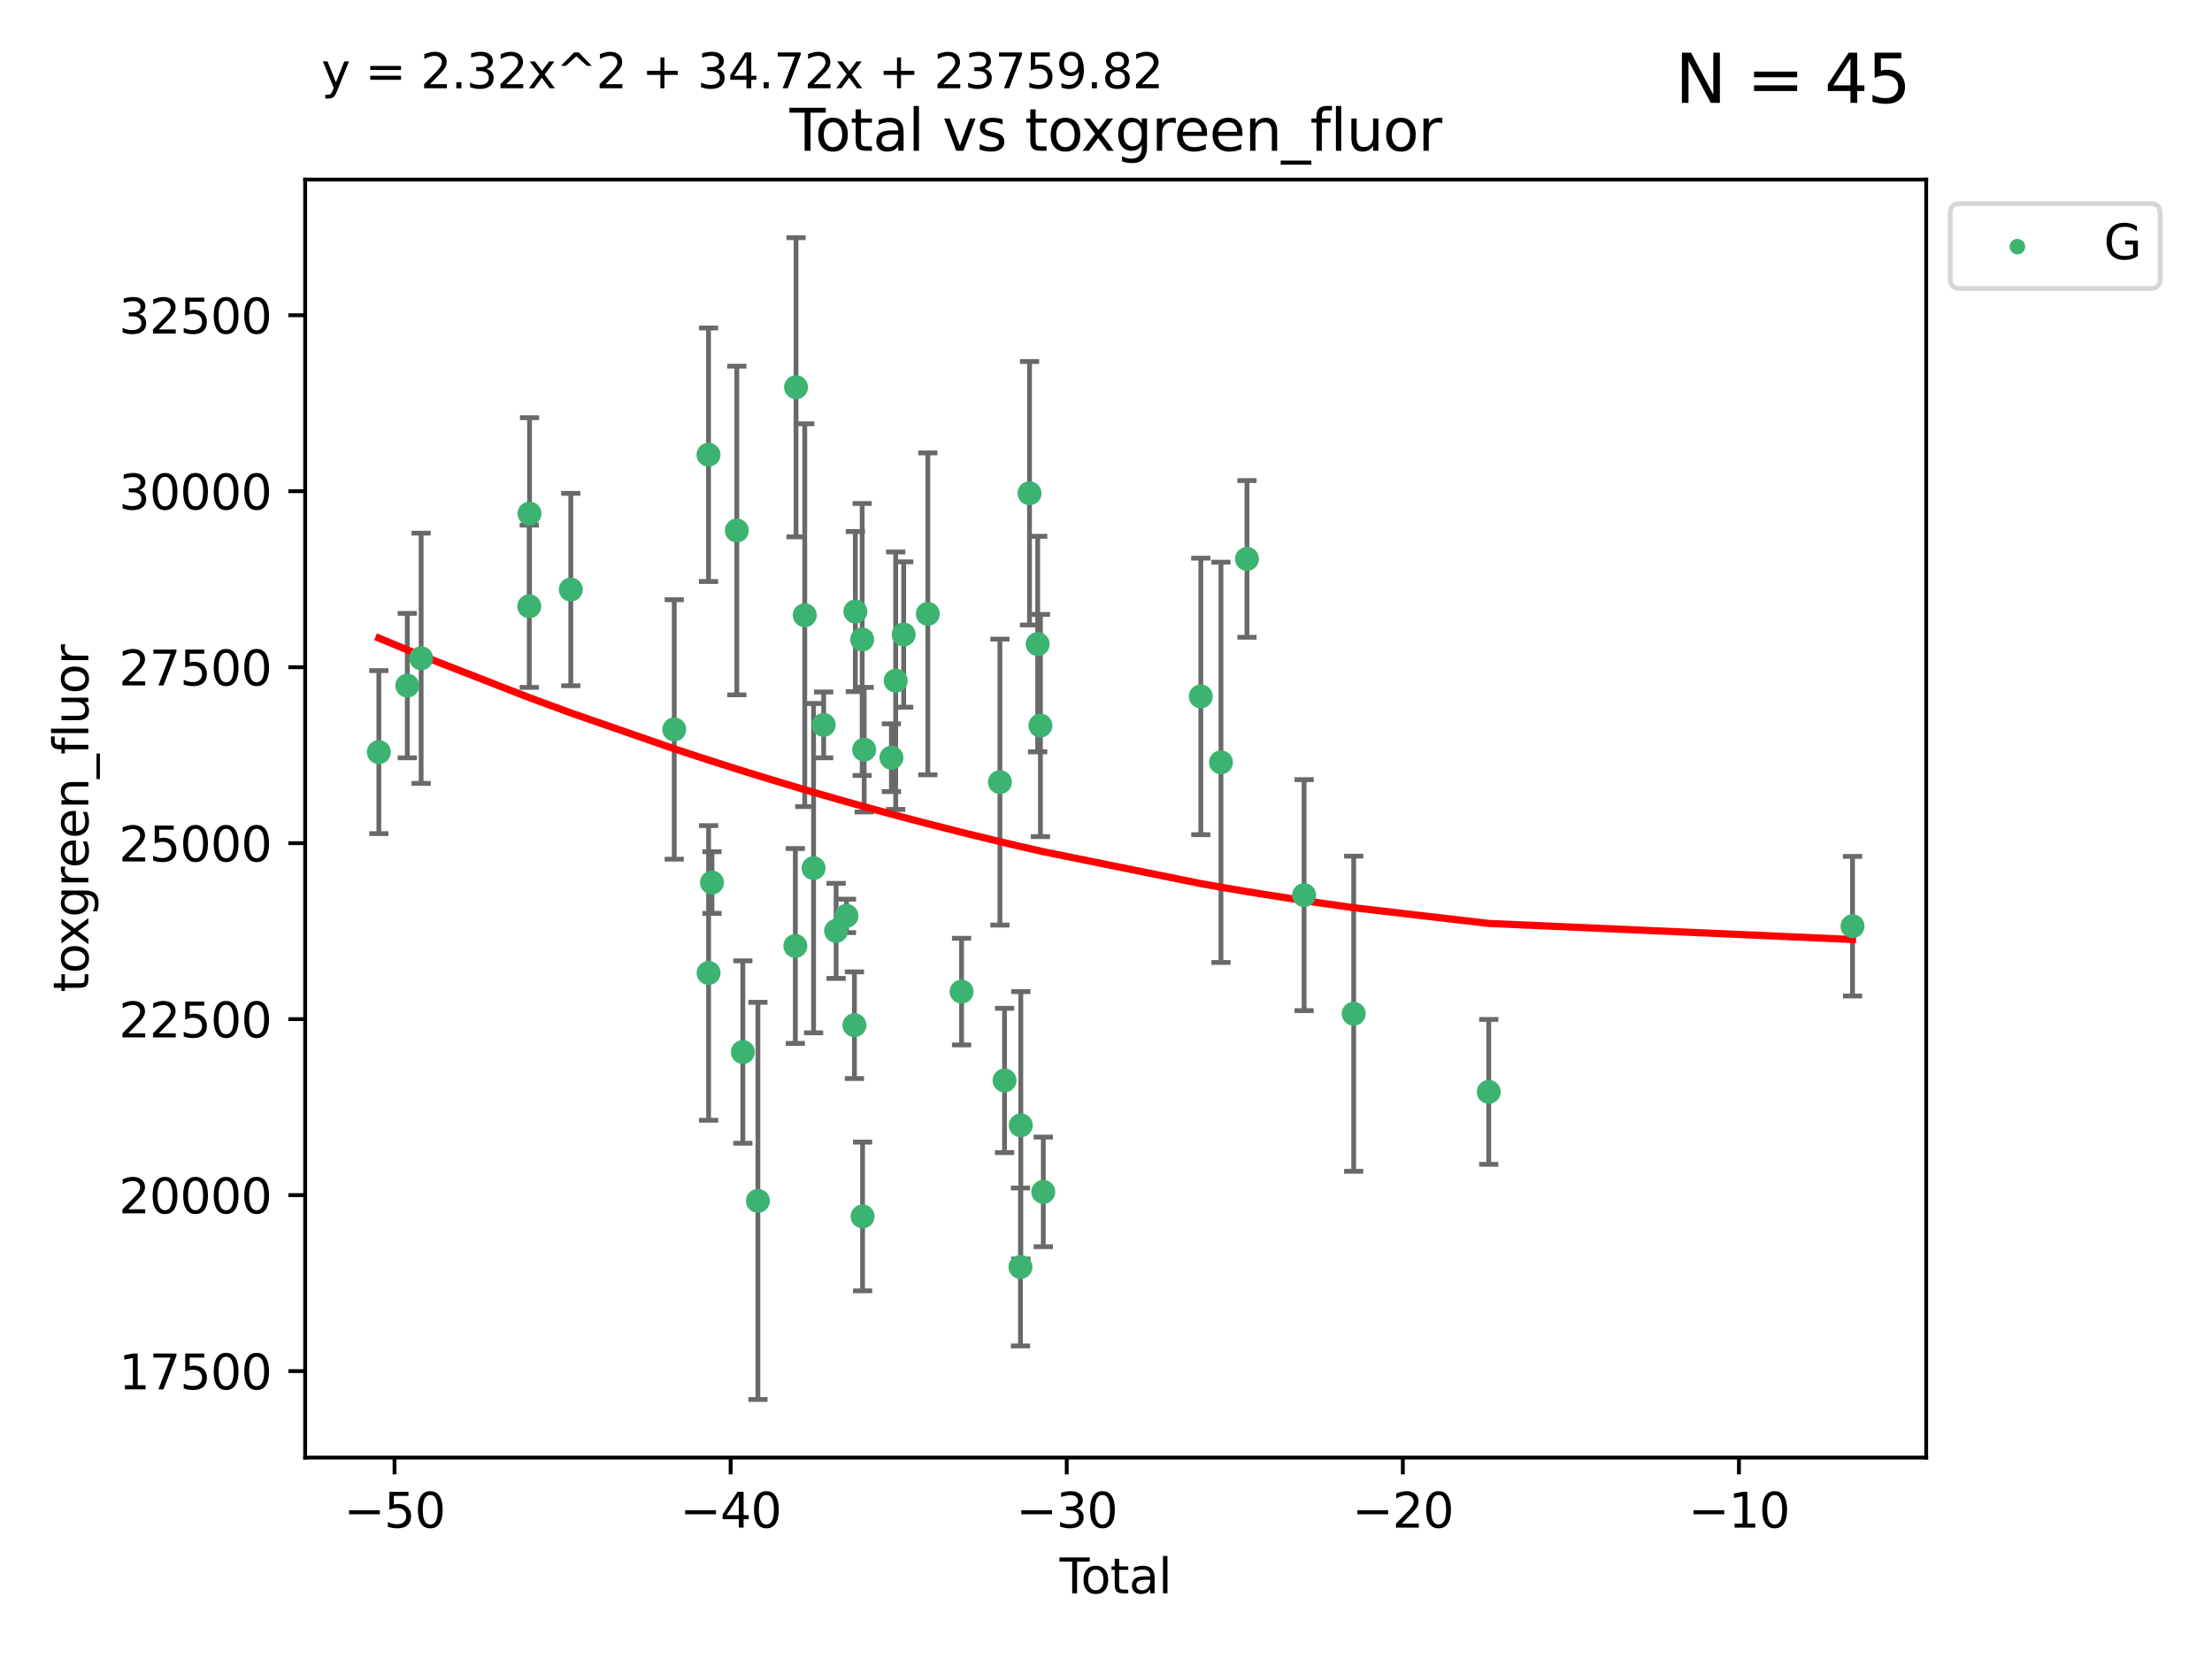 <?xml version="1.0" encoding="utf-8" standalone="no"?>
<!DOCTYPE svg PUBLIC "-//W3C//DTD SVG 1.1//EN"
  "http://www.w3.org/Graphics/SVG/1.1/DTD/svg11.dtd">
<svg xmlns:xlink="http://www.w3.org/1999/xlink" width="460.8pt" height="345.6pt" viewBox="0 0 460.8 345.6" xmlns="http://www.w3.org/2000/svg" version="1.1">
 <defs>
  <style type="text/css">*{stroke-linejoin: round; stroke-linecap: butt}</style>
 </defs>
 <g id="figure_1">
  <g id="patch_1">
   <path d="M 0 345.6 
L 460.8 345.6 
L 460.8 0 
L 0 0 
z
" style="fill: #ffffff"/>
  </g>
  <g id="axes_1">
   <g id="patch_2">
    <path d="M 63.571 303.64 
L 401.26 303.64 
L 401.26 37.411 
L 63.571 37.411 
z
" style="fill: #ffffff"/>
   </g>
   <g id="PathCollection_1">
    <defs>
     <path id="m83d81830e3" d="M 0 1.118 
C 0.297 1.118 0.581 1 0.791 0.791 
C 1 0.581 1.118 0.297 1.118 0 
C 1.118 -0.297 1 -0.581 0.791 -0.791 
C 0.581 -1 0.297 -1.118 0 -1.118 
C -0.297 -1.118 -0.581 -1 -0.791 -0.791 
C -1 -0.581 -1.118 -0.297 -1.118 0 
C -1.118 0.297 -1 0.581 -0.791 0.791 
C -0.581 1 -0.297 1.118 0 1.118 
z
" style="stroke: #3cb371"/>
    </defs>
    <g clip-path="url(#p7854b56905)">
     <use xlink:href="#m83d81830e3" x="78.921" y="156.682" style="fill: #3cb371; stroke: #3cb371"/>
     <use xlink:href="#m83d81830e3" x="84.848" y="142.825" style="fill: #3cb371; stroke: #3cb371"/>
     <use xlink:href="#m83d81830e3" x="87.729" y="137.13" style="fill: #3cb371; stroke: #3cb371"/>
     <use xlink:href="#m83d81830e3" x="110.258" y="126.294" style="fill: #3cb371; stroke: #3cb371"/>
     <use xlink:href="#m83d81830e3" x="110.312" y="106.989" style="fill: #3cb371; stroke: #3cb371"/>
     <use xlink:href="#m83d81830e3" x="118.905" y="122.815" style="fill: #3cb371; stroke: #3cb371"/>
     <use xlink:href="#m83d81830e3" x="140.458" y="151.956" style="fill: #3cb371; stroke: #3cb371"/>
     <use xlink:href="#m83d81830e3" x="147.595" y="94.728" style="fill: #3cb371; stroke: #3cb371"/>
     <use xlink:href="#m83d81830e3" x="147.614" y="202.68" style="fill: #3cb371; stroke: #3cb371"/>
     <use xlink:href="#m83d81830e3" x="148.322" y="183.851" style="fill: #3cb371; stroke: #3cb371"/>
     <use xlink:href="#m83d81830e3" x="153.492" y="110.516" style="fill: #3cb371; stroke: #3cb371"/>
     <use xlink:href="#m83d81830e3" x="154.747" y="219.157" style="fill: #3cb371; stroke: #3cb371"/>
     <use xlink:href="#m83d81830e3" x="157.889" y="250.168" style="fill: #3cb371; stroke: #3cb371"/>
     <use xlink:href="#m83d81830e3" x="165.684" y="197.062" style="fill: #3cb371; stroke: #3cb371"/>
     <use xlink:href="#m83d81830e3" x="165.828" y="80.677" style="fill: #3cb371; stroke: #3cb371"/>
     <use xlink:href="#m83d81830e3" x="167.644" y="128.156" style="fill: #3cb371; stroke: #3cb371"/>
     <use xlink:href="#m83d81830e3" x="169.483" y="180.849" style="fill: #3cb371; stroke: #3cb371"/>
     <use xlink:href="#m83d81830e3" x="171.586" y="151.012" style="fill: #3cb371; stroke: #3cb371"/>
     <use xlink:href="#m83d81830e3" x="174.176" y="193.919" style="fill: #3cb371; stroke: #3cb371"/>
     <use xlink:href="#m83d81830e3" x="176.336" y="190.794" style="fill: #3cb371; stroke: #3cb371"/>
     <use xlink:href="#m83d81830e3" x="177.992" y="213.567" style="fill: #3cb371; stroke: #3cb371"/>
     <use xlink:href="#m83d81830e3" x="178.185" y="127.398" style="fill: #3cb371; stroke: #3cb371"/>
     <use xlink:href="#m83d81830e3" x="179.605" y="133.216" style="fill: #3cb371; stroke: #3cb371"/>
     <use xlink:href="#m83d81830e3" x="179.692" y="253.409" style="fill: #3cb371; stroke: #3cb371"/>
     <use xlink:href="#m83d81830e3" x="180.026" y="156.171" style="fill: #3cb371; stroke: #3cb371"/>
     <use xlink:href="#m83d81830e3" x="185.695" y="157.841" style="fill: #3cb371; stroke: #3cb371"/>
     <use xlink:href="#m83d81830e3" x="186.593" y="141.798" style="fill: #3cb371; stroke: #3cb371"/>
     <use xlink:href="#m83d81830e3" x="188.257" y="132.178" style="fill: #3cb371; stroke: #3cb371"/>
     <use xlink:href="#m83d81830e3" x="193.281" y="127.878" style="fill: #3cb371; stroke: #3cb371"/>
     <use xlink:href="#m83d81830e3" x="200.313" y="206.568" style="fill: #3cb371; stroke: #3cb371"/>
     <use xlink:href="#m83d81830e3" x="208.3" y="162.925" style="fill: #3cb371; stroke: #3cb371"/>
     <use xlink:href="#m83d81830e3" x="209.264" y="225.08" style="fill: #3cb371; stroke: #3cb371"/>
     <use xlink:href="#m83d81830e3" x="212.581" y="263.934" style="fill: #3cb371; stroke: #3cb371"/>
     <use xlink:href="#m83d81830e3" x="212.653" y="234.419" style="fill: #3cb371; stroke: #3cb371"/>
     <use xlink:href="#m83d81830e3" x="214.468" y="102.753" style="fill: #3cb371; stroke: #3cb371"/>
     <use xlink:href="#m83d81830e3" x="216.169" y="134.173" style="fill: #3cb371; stroke: #3cb371"/>
     <use xlink:href="#m83d81830e3" x="216.74" y="151.144" style="fill: #3cb371; stroke: #3cb371"/>
     <use xlink:href="#m83d81830e3" x="217.338" y="248.292" style="fill: #3cb371; stroke: #3cb371"/>
     <use xlink:href="#m83d81830e3" x="250.151" y="145.073" style="fill: #3cb371; stroke: #3cb371"/>
     <use xlink:href="#m83d81830e3" x="254.349" y="158.806" style="fill: #3cb371; stroke: #3cb371"/>
     <use xlink:href="#m83d81830e3" x="259.768" y="116.433" style="fill: #3cb371; stroke: #3cb371"/>
     <use xlink:href="#m83d81830e3" x="271.666" y="186.469" style="fill: #3cb371; stroke: #3cb371"/>
     <use xlink:href="#m83d81830e3" x="281.999" y="211.177" style="fill: #3cb371; stroke: #3cb371"/>
     <use xlink:href="#m83d81830e3" x="310.133" y="227.456" style="fill: #3cb371; stroke: #3cb371"/>
     <use xlink:href="#m83d81830e3" x="385.911" y="192.947" style="fill: #3cb371; stroke: #3cb371"/>
    </g>
   </g>
   <g id="matplotlib.axis_1">
    <g id="xtick_1">
     <g id="line2d_1">
      <defs>
       <path id="mf467ddc2e7" d="M 0 0 
L 0 3.5 
" style="stroke: #000000; stroke-width: 0.8"/>
      </defs>
      <g>
       <use xlink:href="#mf467ddc2e7" x="82.19" y="303.64" style="stroke: #000000; stroke-width: 0.8"/>
      </g>
     </g>
     <g id="text_1">
      <!-- −50 -->
      <g transform="translate(71.637 318.238)scale(0.1 -0.1)">
       <defs>
        <path id="DejaVuSans-2212" d="M 678 2272 
L 4684 2272 
L 4684 1741 
L 678 1741 
L 678 2272 
z
" transform="scale(0.016)"/>
        <path id="DejaVuSans-35" d="M 691 4666 
L 3169 4666 
L 3169 4134 
L 1269 4134 
L 1269 2991 
Q 1406 3038 1543 3061 
Q 1681 3084 1819 3084 
Q 2600 3084 3056 2656 
Q 3513 2228 3513 1497 
Q 3513 744 3044 326 
Q 2575 -91 1722 -91 
Q 1428 -91 1123 -41 
Q 819 9 494 109 
L 494 744 
Q 775 591 1075 516 
Q 1375 441 1709 441 
Q 2250 441 2565 725 
Q 2881 1009 2881 1497 
Q 2881 1984 2565 2268 
Q 2250 2553 1709 2553 
Q 1456 2553 1204 2497 
Q 953 2441 691 2322 
L 691 4666 
z
" transform="scale(0.016)"/>
        <path id="DejaVuSans-30" d="M 2034 4250 
Q 1547 4250 1301 3770 
Q 1056 3291 1056 2328 
Q 1056 1369 1301 889 
Q 1547 409 2034 409 
Q 2525 409 2770 889 
Q 3016 1369 3016 2328 
Q 3016 3291 2770 3770 
Q 2525 4250 2034 4250 
z
M 2034 4750 
Q 2819 4750 3233 4129 
Q 3647 3509 3647 2328 
Q 3647 1150 3233 529 
Q 2819 -91 2034 -91 
Q 1250 -91 836 529 
Q 422 1150 422 2328 
Q 422 3509 836 4129 
Q 1250 4750 2034 4750 
z
" transform="scale(0.016)"/>
       </defs>
       <use xlink:href="#DejaVuSans-2212"/>
       <use xlink:href="#DejaVuSans-35" x="83.789"/>
       <use xlink:href="#DejaVuSans-30" x="147.412"/>
      </g>
     </g>
    </g>
    <g id="xtick_2">
     <g id="line2d_2">
      <g>
       <use xlink:href="#mf467ddc2e7" x="152.205" y="303.64" style="stroke: #000000; stroke-width: 0.8"/>
      </g>
     </g>
     <g id="text_2">
      <!-- −40 -->
      <g transform="translate(141.653 318.238)scale(0.1 -0.1)">
       <defs>
        <path id="DejaVuSans-34" d="M 2419 4116 
L 825 1625 
L 2419 1625 
L 2419 4116 
z
M 2253 4666 
L 3047 4666 
L 3047 1625 
L 3713 1625 
L 3713 1100 
L 3047 1100 
L 3047 0 
L 2419 0 
L 2419 1100 
L 313 1100 
L 313 1709 
L 2253 4666 
z
" transform="scale(0.016)"/>
       </defs>
       <use xlink:href="#DejaVuSans-2212"/>
       <use xlink:href="#DejaVuSans-34" x="83.789"/>
       <use xlink:href="#DejaVuSans-30" x="147.412"/>
      </g>
     </g>
    </g>
    <g id="xtick_3">
     <g id="line2d_3">
      <g>
       <use xlink:href="#mf467ddc2e7" x="222.221" y="303.64" style="stroke: #000000; stroke-width: 0.8"/>
      </g>
     </g>
     <g id="text_3">
      <!-- −30 -->
      <g transform="translate(211.669 318.238)scale(0.1 -0.1)">
       <defs>
        <path id="DejaVuSans-33" d="M 2597 2516 
Q 3050 2419 3304 2112 
Q 3559 1806 3559 1356 
Q 3559 666 3084 287 
Q 2609 -91 1734 -91 
Q 1441 -91 1130 -33 
Q 819 25 488 141 
L 488 750 
Q 750 597 1062 519 
Q 1375 441 1716 441 
Q 2309 441 2620 675 
Q 2931 909 2931 1356 
Q 2931 1769 2642 2001 
Q 2353 2234 1838 2234 
L 1294 2234 
L 1294 2753 
L 1863 2753 
Q 2328 2753 2575 2939 
Q 2822 3125 2822 3475 
Q 2822 3834 2567 4026 
Q 2313 4219 1838 4219 
Q 1578 4219 1281 4162 
Q 984 4106 628 3988 
L 628 4550 
Q 988 4650 1302 4700 
Q 1616 4750 1894 4750 
Q 2613 4750 3031 4423 
Q 3450 4097 3450 3541 
Q 3450 3153 3228 2886 
Q 3006 2619 2597 2516 
z
" transform="scale(0.016)"/>
       </defs>
       <use xlink:href="#DejaVuSans-2212"/>
       <use xlink:href="#DejaVuSans-33" x="83.789"/>
       <use xlink:href="#DejaVuSans-30" x="147.412"/>
      </g>
     </g>
    </g>
    <g id="xtick_4">
     <g id="line2d_4">
      <g>
       <use xlink:href="#mf467ddc2e7" x="292.237" y="303.64" style="stroke: #000000; stroke-width: 0.8"/>
      </g>
     </g>
     <g id="text_4">
      <!-- −20 -->
      <g transform="translate(281.684 318.238)scale(0.1 -0.1)">
       <defs>
        <path id="DejaVuSans-32" d="M 1228 531 
L 3431 531 
L 3431 0 
L 469 0 
L 469 531 
Q 828 903 1448 1529 
Q 2069 2156 2228 2338 
Q 2531 2678 2651 2914 
Q 2772 3150 2772 3378 
Q 2772 3750 2511 3984 
Q 2250 4219 1831 4219 
Q 1534 4219 1204 4116 
Q 875 4013 500 3803 
L 500 4441 
Q 881 4594 1212 4672 
Q 1544 4750 1819 4750 
Q 2544 4750 2975 4387 
Q 3406 4025 3406 3419 
Q 3406 3131 3298 2873 
Q 3191 2616 2906 2266 
Q 2828 2175 2409 1742 
Q 1991 1309 1228 531 
z
" transform="scale(0.016)"/>
       </defs>
       <use xlink:href="#DejaVuSans-2212"/>
       <use xlink:href="#DejaVuSans-32" x="83.789"/>
       <use xlink:href="#DejaVuSans-30" x="147.412"/>
      </g>
     </g>
    </g>
    <g id="xtick_5">
     <g id="line2d_5">
      <g>
       <use xlink:href="#mf467ddc2e7" x="362.252" y="303.64" style="stroke: #000000; stroke-width: 0.8"/>
      </g>
     </g>
     <g id="text_5">
      <!-- −10 -->
      <g transform="translate(351.7 318.238)scale(0.1 -0.1)">
       <defs>
        <path id="DejaVuSans-31" d="M 794 531 
L 1825 531 
L 1825 4091 
L 703 3866 
L 703 4441 
L 1819 4666 
L 2450 4666 
L 2450 531 
L 3481 531 
L 3481 0 
L 794 0 
L 794 531 
z
" transform="scale(0.016)"/>
       </defs>
       <use xlink:href="#DejaVuSans-2212"/>
       <use xlink:href="#DejaVuSans-31" x="83.789"/>
       <use xlink:href="#DejaVuSans-30" x="147.412"/>
      </g>
     </g>
    </g>
    <g id="text_6">
     <!-- Total -->
     <g transform="translate(220.739 331.917)scale(0.1 -0.1)">
      <defs>
       <path id="DejaVuSans-54" d="M -19 4666 
L 3928 4666 
L 3928 4134 
L 2272 4134 
L 2272 0 
L 1638 0 
L 1638 4134 
L -19 4134 
L -19 4666 
z
" transform="scale(0.016)"/>
       <path id="DejaVuSans-6f" d="M 1959 3097 
Q 1497 3097 1228 2736 
Q 959 2375 959 1747 
Q 959 1119 1226 758 
Q 1494 397 1959 397 
Q 2419 397 2687 759 
Q 2956 1122 2956 1747 
Q 2956 2369 2687 2733 
Q 2419 3097 1959 3097 
z
M 1959 3584 
Q 2709 3584 3137 3096 
Q 3566 2609 3566 1747 
Q 3566 888 3137 398 
Q 2709 -91 1959 -91 
Q 1206 -91 779 398 
Q 353 888 353 1747 
Q 353 2609 779 3096 
Q 1206 3584 1959 3584 
z
" transform="scale(0.016)"/>
       <path id="DejaVuSans-74" d="M 1172 4494 
L 1172 3500 
L 2356 3500 
L 2356 3053 
L 1172 3053 
L 1172 1153 
Q 1172 725 1289 603 
Q 1406 481 1766 481 
L 2356 481 
L 2356 0 
L 1766 0 
Q 1100 0 847 248 
Q 594 497 594 1153 
L 594 3053 
L 172 3053 
L 172 3500 
L 594 3500 
L 594 4494 
L 1172 4494 
z
" transform="scale(0.016)"/>
       <path id="DejaVuSans-61" d="M 2194 1759 
Q 1497 1759 1228 1600 
Q 959 1441 959 1056 
Q 959 750 1161 570 
Q 1363 391 1709 391 
Q 2188 391 2477 730 
Q 2766 1069 2766 1631 
L 2766 1759 
L 2194 1759 
z
M 3341 1997 
L 3341 0 
L 2766 0 
L 2766 531 
Q 2569 213 2275 61 
Q 1981 -91 1556 -91 
Q 1019 -91 701 211 
Q 384 513 384 1019 
Q 384 1609 779 1909 
Q 1175 2209 1959 2209 
L 2766 2209 
L 2766 2266 
Q 2766 2663 2505 2880 
Q 2244 3097 1772 3097 
Q 1472 3097 1187 3025 
Q 903 2953 641 2809 
L 641 3341 
Q 956 3463 1253 3523 
Q 1550 3584 1831 3584 
Q 2591 3584 2966 3190 
Q 3341 2797 3341 1997 
z
" transform="scale(0.016)"/>
       <path id="DejaVuSans-6c" d="M 603 4863 
L 1178 4863 
L 1178 0 
L 603 0 
L 603 4863 
z
" transform="scale(0.016)"/>
      </defs>
      <use xlink:href="#DejaVuSans-54"/>
      <use xlink:href="#DejaVuSans-6f" x="44.084"/>
      <use xlink:href="#DejaVuSans-74" x="105.266"/>
      <use xlink:href="#DejaVuSans-61" x="144.475"/>
      <use xlink:href="#DejaVuSans-6c" x="205.754"/>
     </g>
    </g>
   </g>
   <g id="matplotlib.axis_2">
    <g id="ytick_1">
     <g id="line2d_6">
      <defs>
       <path id="mbec1f8cb1b" d="M 0 0 
L -3.5 0 
" style="stroke: #000000; stroke-width: 0.8"/>
      </defs>
      <g>
       <use xlink:href="#mbec1f8cb1b" x="63.571" y="285.627" style="stroke: #000000; stroke-width: 0.8"/>
      </g>
     </g>
     <g id="text_7">
      <!-- 17500 -->
      <g transform="translate(24.759 289.426)scale(0.1 -0.1)">
       <defs>
        <path id="DejaVuSans-37" d="M 525 4666 
L 3525 4666 
L 3525 4397 
L 1831 0 
L 1172 0 
L 2766 4134 
L 525 4134 
L 525 4666 
z
" transform="scale(0.016)"/>
       </defs>
       <use xlink:href="#DejaVuSans-31"/>
       <use xlink:href="#DejaVuSans-37" x="63.623"/>
       <use xlink:href="#DejaVuSans-35" x="127.246"/>
       <use xlink:href="#DejaVuSans-30" x="190.869"/>
       <use xlink:href="#DejaVuSans-30" x="254.492"/>
      </g>
     </g>
    </g>
    <g id="ytick_2">
     <g id="line2d_7">
      <g>
       <use xlink:href="#mbec1f8cb1b" x="63.571" y="248.968" style="stroke: #000000; stroke-width: 0.8"/>
      </g>
     </g>
     <g id="text_8">
      <!-- 20000 -->
      <g transform="translate(24.759 252.768)scale(0.1 -0.1)">
       <use xlink:href="#DejaVuSans-32"/>
       <use xlink:href="#DejaVuSans-30" x="63.623"/>
       <use xlink:href="#DejaVuSans-30" x="127.246"/>
       <use xlink:href="#DejaVuSans-30" x="190.869"/>
       <use xlink:href="#DejaVuSans-30" x="254.492"/>
      </g>
     </g>
    </g>
    <g id="ytick_3">
     <g id="line2d_8">
      <g>
       <use xlink:href="#mbec1f8cb1b" x="63.571" y="212.31" style="stroke: #000000; stroke-width: 0.8"/>
      </g>
     </g>
     <g id="text_9">
      <!-- 22500 -->
      <g transform="translate(24.759 216.109)scale(0.1 -0.1)">
       <use xlink:href="#DejaVuSans-32"/>
       <use xlink:href="#DejaVuSans-32" x="63.623"/>
       <use xlink:href="#DejaVuSans-35" x="127.246"/>
       <use xlink:href="#DejaVuSans-30" x="190.869"/>
       <use xlink:href="#DejaVuSans-30" x="254.492"/>
      </g>
     </g>
    </g>
    <g id="ytick_4">
     <g id="line2d_9">
      <g>
       <use xlink:href="#mbec1f8cb1b" x="63.571" y="175.651" style="stroke: #000000; stroke-width: 0.8"/>
      </g>
     </g>
     <g id="text_10">
      <!-- 25000 -->
      <g transform="translate(24.759 179.45)scale(0.1 -0.1)">
       <use xlink:href="#DejaVuSans-32"/>
       <use xlink:href="#DejaVuSans-35" x="63.623"/>
       <use xlink:href="#DejaVuSans-30" x="127.246"/>
       <use xlink:href="#DejaVuSans-30" x="190.869"/>
       <use xlink:href="#DejaVuSans-30" x="254.492"/>
      </g>
     </g>
    </g>
    <g id="ytick_5">
     <g id="line2d_10">
      <g>
       <use xlink:href="#mbec1f8cb1b" x="63.571" y="138.992" style="stroke: #000000; stroke-width: 0.8"/>
      </g>
     </g>
     <g id="text_11">
      <!-- 27500 -->
      <g transform="translate(24.759 142.791)scale(0.1 -0.1)">
       <use xlink:href="#DejaVuSans-32"/>
       <use xlink:href="#DejaVuSans-37" x="63.623"/>
       <use xlink:href="#DejaVuSans-35" x="127.246"/>
       <use xlink:href="#DejaVuSans-30" x="190.869"/>
       <use xlink:href="#DejaVuSans-30" x="254.492"/>
      </g>
     </g>
    </g>
    <g id="ytick_6">
     <g id="line2d_11">
      <g>
       <use xlink:href="#mbec1f8cb1b" x="63.571" y="102.333" style="stroke: #000000; stroke-width: 0.8"/>
      </g>
     </g>
     <g id="text_12">
      <!-- 30000 -->
      <g transform="translate(24.759 106.133)scale(0.1 -0.1)">
       <use xlink:href="#DejaVuSans-33"/>
       <use xlink:href="#DejaVuSans-30" x="63.623"/>
       <use xlink:href="#DejaVuSans-30" x="127.246"/>
       <use xlink:href="#DejaVuSans-30" x="190.869"/>
       <use xlink:href="#DejaVuSans-30" x="254.492"/>
      </g>
     </g>
    </g>
    <g id="ytick_7">
     <g id="line2d_12">
      <g>
       <use xlink:href="#mbec1f8cb1b" x="63.571" y="65.675" style="stroke: #000000; stroke-width: 0.8"/>
      </g>
     </g>
     <g id="text_13">
      <!-- 32500 -->
      <g transform="translate(24.759 69.474)scale(0.1 -0.1)">
       <use xlink:href="#DejaVuSans-33"/>
       <use xlink:href="#DejaVuSans-32" x="63.623"/>
       <use xlink:href="#DejaVuSans-35" x="127.246"/>
       <use xlink:href="#DejaVuSans-30" x="190.869"/>
       <use xlink:href="#DejaVuSans-30" x="254.492"/>
      </g>
     </g>
    </g>
    <g id="text_14">
     <!-- toxgreen_fluor -->
     <g transform="translate(18.401 206.72)rotate(-90)scale(0.1 -0.1)">
      <defs>
       <path id="DejaVuSans-78" d="M 3513 3500 
L 2247 1797 
L 3578 0 
L 2900 0 
L 1881 1375 
L 863 0 
L 184 0 
L 1544 1831 
L 300 3500 
L 978 3500 
L 1906 2253 
L 2834 3500 
L 3513 3500 
z
" transform="scale(0.016)"/>
       <path id="DejaVuSans-67" d="M 2906 1791 
Q 2906 2416 2648 2759 
Q 2391 3103 1925 3103 
Q 1463 3103 1205 2759 
Q 947 2416 947 1791 
Q 947 1169 1205 825 
Q 1463 481 1925 481 
Q 2391 481 2648 825 
Q 2906 1169 2906 1791 
z
M 3481 434 
Q 3481 -459 3084 -895 
Q 2688 -1331 1869 -1331 
Q 1566 -1331 1297 -1286 
Q 1028 -1241 775 -1147 
L 775 -588 
Q 1028 -725 1275 -790 
Q 1522 -856 1778 -856 
Q 2344 -856 2625 -561 
Q 2906 -266 2906 331 
L 2906 616 
Q 2728 306 2450 153 
Q 2172 0 1784 0 
Q 1141 0 747 490 
Q 353 981 353 1791 
Q 353 2603 747 3093 
Q 1141 3584 1784 3584 
Q 2172 3584 2450 3431 
Q 2728 3278 2906 2969 
L 2906 3500 
L 3481 3500 
L 3481 434 
z
" transform="scale(0.016)"/>
       <path id="DejaVuSans-72" d="M 2631 2963 
Q 2534 3019 2420 3045 
Q 2306 3072 2169 3072 
Q 1681 3072 1420 2755 
Q 1159 2438 1159 1844 
L 1159 0 
L 581 0 
L 581 3500 
L 1159 3500 
L 1159 2956 
Q 1341 3275 1631 3429 
Q 1922 3584 2338 3584 
Q 2397 3584 2469 3576 
Q 2541 3569 2628 3553 
L 2631 2963 
z
" transform="scale(0.016)"/>
       <path id="DejaVuSans-65" d="M 3597 1894 
L 3597 1613 
L 953 1613 
Q 991 1019 1311 708 
Q 1631 397 2203 397 
Q 2534 397 2845 478 
Q 3156 559 3463 722 
L 3463 178 
Q 3153 47 2828 -22 
Q 2503 -91 2169 -91 
Q 1331 -91 842 396 
Q 353 884 353 1716 
Q 353 2575 817 3079 
Q 1281 3584 2069 3584 
Q 2775 3584 3186 3129 
Q 3597 2675 3597 1894 
z
M 3022 2063 
Q 3016 2534 2758 2815 
Q 2500 3097 2075 3097 
Q 1594 3097 1305 2825 
Q 1016 2553 972 2059 
L 3022 2063 
z
" transform="scale(0.016)"/>
       <path id="DejaVuSans-6e" d="M 3513 2113 
L 3513 0 
L 2938 0 
L 2938 2094 
Q 2938 2591 2744 2837 
Q 2550 3084 2163 3084 
Q 1697 3084 1428 2787 
Q 1159 2491 1159 1978 
L 1159 0 
L 581 0 
L 581 3500 
L 1159 3500 
L 1159 2956 
Q 1366 3272 1645 3428 
Q 1925 3584 2291 3584 
Q 2894 3584 3203 3211 
Q 3513 2838 3513 2113 
z
" transform="scale(0.016)"/>
       <path id="DejaVuSans-5f" d="M 3263 -1063 
L 3263 -1509 
L -63 -1509 
L -63 -1063 
L 3263 -1063 
z
" transform="scale(0.016)"/>
       <path id="DejaVuSans-66" d="M 2375 4863 
L 2375 4384 
L 1825 4384 
Q 1516 4384 1395 4259 
Q 1275 4134 1275 3809 
L 1275 3500 
L 2222 3500 
L 2222 3053 
L 1275 3053 
L 1275 0 
L 697 0 
L 697 3053 
L 147 3053 
L 147 3500 
L 697 3500 
L 697 3744 
Q 697 4328 969 4595 
Q 1241 4863 1831 4863 
L 2375 4863 
z
" transform="scale(0.016)"/>
       <path id="DejaVuSans-75" d="M 544 1381 
L 544 3500 
L 1119 3500 
L 1119 1403 
Q 1119 906 1312 657 
Q 1506 409 1894 409 
Q 2359 409 2629 706 
Q 2900 1003 2900 1516 
L 2900 3500 
L 3475 3500 
L 3475 0 
L 2900 0 
L 2900 538 
Q 2691 219 2414 64 
Q 2138 -91 1772 -91 
Q 1169 -91 856 284 
Q 544 659 544 1381 
z
M 1991 3584 
L 1991 3584 
z
" transform="scale(0.016)"/>
      </defs>
      <use xlink:href="#DejaVuSans-74"/>
      <use xlink:href="#DejaVuSans-6f" x="39.209"/>
      <use xlink:href="#DejaVuSans-78" x="97.266"/>
      <use xlink:href="#DejaVuSans-67" x="156.445"/>
      <use xlink:href="#DejaVuSans-72" x="219.922"/>
      <use xlink:href="#DejaVuSans-65" x="258.785"/>
      <use xlink:href="#DejaVuSans-65" x="320.309"/>
      <use xlink:href="#DejaVuSans-6e" x="381.832"/>
      <use xlink:href="#DejaVuSans-5f" x="445.211"/>
      <use xlink:href="#DejaVuSans-66" x="495.211"/>
      <use xlink:href="#DejaVuSans-6c" x="530.416"/>
      <use xlink:href="#DejaVuSans-75" x="558.199"/>
      <use xlink:href="#DejaVuSans-6f" x="621.578"/>
      <use xlink:href="#DejaVuSans-72" x="682.76"/>
     </g>
    </g>
   </g>
   <g id="LineCollection_1">
    <path d="M 78.921 173.663 
L 78.921 139.701 
" clip-path="url(#p7854b56905)" style="fill: none; stroke: #696969"/>
    <path d="M 84.848 157.872 
L 84.848 127.779 
" clip-path="url(#p7854b56905)" style="fill: none; stroke: #696969"/>
    <path d="M 87.729 163.198 
L 87.729 111.063 
" clip-path="url(#p7854b56905)" style="fill: none; stroke: #696969"/>
    <path d="M 110.258 143.197 
L 110.258 109.392 
" clip-path="url(#p7854b56905)" style="fill: none; stroke: #696969"/>
    <path d="M 110.312 126.968 
L 110.312 87.011 
" clip-path="url(#p7854b56905)" style="fill: none; stroke: #696969"/>
    <path d="M 118.905 142.852 
L 118.905 102.777 
" clip-path="url(#p7854b56905)" style="fill: none; stroke: #696969"/>
    <path d="M 140.458 178.979 
L 140.458 124.933 
" clip-path="url(#p7854b56905)" style="fill: none; stroke: #696969"/>
    <path d="M 147.595 121.136 
L 147.595 68.319 
" clip-path="url(#p7854b56905)" style="fill: none; stroke: #696969"/>
    <path d="M 147.614 233.368 
L 147.614 171.991 
" clip-path="url(#p7854b56905)" style="fill: none; stroke: #696969"/>
    <path d="M 148.322 190.267 
L 148.322 177.434 
" clip-path="url(#p7854b56905)" style="fill: none; stroke: #696969"/>
    <path d="M 153.492 144.749 
L 153.492 76.283 
" clip-path="url(#p7854b56905)" style="fill: none; stroke: #696969"/>
    <path d="M 154.747 238.156 
L 154.747 200.158 
" clip-path="url(#p7854b56905)" style="fill: none; stroke: #696969"/>
    <path d="M 157.889 291.539 
L 157.889 208.798 
" clip-path="url(#p7854b56905)" style="fill: none; stroke: #696969"/>
    <path d="M 165.684 217.362 
L 165.684 176.762 
" clip-path="url(#p7854b56905)" style="fill: none; stroke: #696969"/>
    <path d="M 165.828 111.842 
L 165.828 49.513 
" clip-path="url(#p7854b56905)" style="fill: none; stroke: #696969"/>
    <path d="M 167.644 168.033 
L 167.644 88.28 
" clip-path="url(#p7854b56905)" style="fill: none; stroke: #696969"/>
    <path d="M 169.483 215.154 
L 169.483 146.545 
" clip-path="url(#p7854b56905)" style="fill: none; stroke: #696969"/>
    <path d="M 171.586 157.872 
L 171.586 144.151 
" clip-path="url(#p7854b56905)" style="fill: none; stroke: #696969"/>
    <path d="M 174.176 203.821 
L 174.176 184.017 
" clip-path="url(#p7854b56905)" style="fill: none; stroke: #696969"/>
    <path d="M 176.336 194.279 
L 176.336 187.308 
" clip-path="url(#p7854b56905)" style="fill: none; stroke: #696969"/>
    <path d="M 177.992 224.679 
L 177.992 202.456 
" clip-path="url(#p7854b56905)" style="fill: none; stroke: #696969"/>
    <path d="M 178.185 144.071 
L 178.185 110.725 
" clip-path="url(#p7854b56905)" style="fill: none; stroke: #696969"/>
    <path d="M 179.605 161.546 
L 179.605 104.886 
" clip-path="url(#p7854b56905)" style="fill: none; stroke: #696969"/>
    <path d="M 179.692 268.901 
L 179.692 237.918 
" clip-path="url(#p7854b56905)" style="fill: none; stroke: #696969"/>
    <path d="M 180.026 169.151 
L 180.026 143.191 
" clip-path="url(#p7854b56905)" style="fill: none; stroke: #696969"/>
    <path d="M 185.695 164.904 
L 185.695 150.778 
" clip-path="url(#p7854b56905)" style="fill: none; stroke: #696969"/>
    <path d="M 186.593 168.614 
L 186.593 114.983 
" clip-path="url(#p7854b56905)" style="fill: none; stroke: #696969"/>
    <path d="M 188.257 147.322 
L 188.257 117.033 
" clip-path="url(#p7854b56905)" style="fill: none; stroke: #696969"/>
    <path d="M 193.281 161.407 
L 193.281 94.349 
" clip-path="url(#p7854b56905)" style="fill: none; stroke: #696969"/>
    <path d="M 200.313 217.68 
L 200.313 195.456 
" clip-path="url(#p7854b56905)" style="fill: none; stroke: #696969"/>
    <path d="M 208.3 192.712 
L 208.3 133.138 
" clip-path="url(#p7854b56905)" style="fill: none; stroke: #696969"/>
    <path d="M 209.264 240.107 
L 209.264 210.053 
" clip-path="url(#p7854b56905)" style="fill: none; stroke: #696969"/>
    <path d="M 212.581 280.382 
L 212.581 247.486 
" clip-path="url(#p7854b56905)" style="fill: none; stroke: #696969"/>
    <path d="M 212.653 262.265 
L 212.653 206.573 
" clip-path="url(#p7854b56905)" style="fill: none; stroke: #696969"/>
    <path d="M 214.468 130.195 
L 214.468 75.31 
" clip-path="url(#p7854b56905)" style="fill: none; stroke: #696969"/>
    <path d="M 216.169 156.622 
L 216.169 111.724 
" clip-path="url(#p7854b56905)" style="fill: none; stroke: #696969"/>
    <path d="M 216.74 174.282 
L 216.74 128.006 
" clip-path="url(#p7854b56905)" style="fill: none; stroke: #696969"/>
    <path d="M 217.338 259.709 
L 217.338 236.875 
" clip-path="url(#p7854b56905)" style="fill: none; stroke: #696969"/>
    <path d="M 250.151 173.874 
L 250.151 116.273 
" clip-path="url(#p7854b56905)" style="fill: none; stroke: #696969"/>
    <path d="M 254.349 200.497 
L 254.349 117.115 
" clip-path="url(#p7854b56905)" style="fill: none; stroke: #696969"/>
    <path d="M 259.768 132.756 
L 259.768 100.111 
" clip-path="url(#p7854b56905)" style="fill: none; stroke: #696969"/>
    <path d="M 271.666 210.529 
L 271.666 162.409 
" clip-path="url(#p7854b56905)" style="fill: none; stroke: #696969"/>
    <path d="M 281.999 244.001 
L 281.999 178.353 
" clip-path="url(#p7854b56905)" style="fill: none; stroke: #696969"/>
    <path d="M 310.133 242.55 
L 310.133 212.363 
" clip-path="url(#p7854b56905)" style="fill: none; stroke: #696969"/>
    <path d="M 385.911 207.488 
L 385.911 178.406 
" clip-path="url(#p7854b56905)" style="fill: none; stroke: #696969"/>
   </g>
   <g id="line2d_13">
    <defs>
     <path id="m1e4473197e" d="M 2 0 
L -2 -0 
" style="stroke: #696969"/>
    </defs>
    <g clip-path="url(#p7854b56905)">
     <use xlink:href="#m1e4473197e" x="78.921" y="173.663" style="fill: #696969; stroke: #696969"/>
     <use xlink:href="#m1e4473197e" x="84.848" y="157.872" style="fill: #696969; stroke: #696969"/>
     <use xlink:href="#m1e4473197e" x="87.729" y="163.198" style="fill: #696969; stroke: #696969"/>
     <use xlink:href="#m1e4473197e" x="110.258" y="143.197" style="fill: #696969; stroke: #696969"/>
     <use xlink:href="#m1e4473197e" x="110.312" y="126.968" style="fill: #696969; stroke: #696969"/>
     <use xlink:href="#m1e4473197e" x="118.905" y="142.852" style="fill: #696969; stroke: #696969"/>
     <use xlink:href="#m1e4473197e" x="140.458" y="178.979" style="fill: #696969; stroke: #696969"/>
     <use xlink:href="#m1e4473197e" x="147.595" y="121.136" style="fill: #696969; stroke: #696969"/>
     <use xlink:href="#m1e4473197e" x="147.614" y="233.368" style="fill: #696969; stroke: #696969"/>
     <use xlink:href="#m1e4473197e" x="148.322" y="190.267" style="fill: #696969; stroke: #696969"/>
     <use xlink:href="#m1e4473197e" x="153.492" y="144.749" style="fill: #696969; stroke: #696969"/>
     <use xlink:href="#m1e4473197e" x="154.747" y="238.156" style="fill: #696969; stroke: #696969"/>
     <use xlink:href="#m1e4473197e" x="157.889" y="291.539" style="fill: #696969; stroke: #696969"/>
     <use xlink:href="#m1e4473197e" x="165.684" y="217.362" style="fill: #696969; stroke: #696969"/>
     <use xlink:href="#m1e4473197e" x="165.828" y="111.842" style="fill: #696969; stroke: #696969"/>
     <use xlink:href="#m1e4473197e" x="167.644" y="168.033" style="fill: #696969; stroke: #696969"/>
     <use xlink:href="#m1e4473197e" x="169.483" y="215.154" style="fill: #696969; stroke: #696969"/>
     <use xlink:href="#m1e4473197e" x="171.586" y="157.872" style="fill: #696969; stroke: #696969"/>
     <use xlink:href="#m1e4473197e" x="174.176" y="203.821" style="fill: #696969; stroke: #696969"/>
     <use xlink:href="#m1e4473197e" x="176.336" y="194.279" style="fill: #696969; stroke: #696969"/>
     <use xlink:href="#m1e4473197e" x="177.992" y="224.679" style="fill: #696969; stroke: #696969"/>
     <use xlink:href="#m1e4473197e" x="178.185" y="144.071" style="fill: #696969; stroke: #696969"/>
     <use xlink:href="#m1e4473197e" x="179.605" y="161.546" style="fill: #696969; stroke: #696969"/>
     <use xlink:href="#m1e4473197e" x="179.692" y="268.901" style="fill: #696969; stroke: #696969"/>
     <use xlink:href="#m1e4473197e" x="180.026" y="169.151" style="fill: #696969; stroke: #696969"/>
     <use xlink:href="#m1e4473197e" x="185.695" y="164.904" style="fill: #696969; stroke: #696969"/>
     <use xlink:href="#m1e4473197e" x="186.593" y="168.614" style="fill: #696969; stroke: #696969"/>
     <use xlink:href="#m1e4473197e" x="188.257" y="147.322" style="fill: #696969; stroke: #696969"/>
     <use xlink:href="#m1e4473197e" x="193.281" y="161.407" style="fill: #696969; stroke: #696969"/>
     <use xlink:href="#m1e4473197e" x="200.313" y="217.68" style="fill: #696969; stroke: #696969"/>
     <use xlink:href="#m1e4473197e" x="208.3" y="192.712" style="fill: #696969; stroke: #696969"/>
     <use xlink:href="#m1e4473197e" x="209.264" y="240.107" style="fill: #696969; stroke: #696969"/>
     <use xlink:href="#m1e4473197e" x="212.581" y="280.382" style="fill: #696969; stroke: #696969"/>
     <use xlink:href="#m1e4473197e" x="212.653" y="262.265" style="fill: #696969; stroke: #696969"/>
     <use xlink:href="#m1e4473197e" x="214.468" y="130.195" style="fill: #696969; stroke: #696969"/>
     <use xlink:href="#m1e4473197e" x="216.169" y="156.622" style="fill: #696969; stroke: #696969"/>
     <use xlink:href="#m1e4473197e" x="216.74" y="174.282" style="fill: #696969; stroke: #696969"/>
     <use xlink:href="#m1e4473197e" x="217.338" y="259.709" style="fill: #696969; stroke: #696969"/>
     <use xlink:href="#m1e4473197e" x="250.151" y="173.874" style="fill: #696969; stroke: #696969"/>
     <use xlink:href="#m1e4473197e" x="254.349" y="200.497" style="fill: #696969; stroke: #696969"/>
     <use xlink:href="#m1e4473197e" x="259.768" y="132.756" style="fill: #696969; stroke: #696969"/>
     <use xlink:href="#m1e4473197e" x="271.666" y="210.529" style="fill: #696969; stroke: #696969"/>
     <use xlink:href="#m1e4473197e" x="281.999" y="244.001" style="fill: #696969; stroke: #696969"/>
     <use xlink:href="#m1e4473197e" x="310.133" y="242.55" style="fill: #696969; stroke: #696969"/>
     <use xlink:href="#m1e4473197e" x="385.911" y="207.488" style="fill: #696969; stroke: #696969"/>
    </g>
   </g>
   <g id="line2d_14">
    <g clip-path="url(#p7854b56905)">
     <use xlink:href="#m1e4473197e" x="78.921" y="139.701" style="fill: #696969; stroke: #696969"/>
     <use xlink:href="#m1e4473197e" x="84.848" y="127.779" style="fill: #696969; stroke: #696969"/>
     <use xlink:href="#m1e4473197e" x="87.729" y="111.063" style="fill: #696969; stroke: #696969"/>
     <use xlink:href="#m1e4473197e" x="110.258" y="109.392" style="fill: #696969; stroke: #696969"/>
     <use xlink:href="#m1e4473197e" x="110.312" y="87.011" style="fill: #696969; stroke: #696969"/>
     <use xlink:href="#m1e4473197e" x="118.905" y="102.777" style="fill: #696969; stroke: #696969"/>
     <use xlink:href="#m1e4473197e" x="140.458" y="124.933" style="fill: #696969; stroke: #696969"/>
     <use xlink:href="#m1e4473197e" x="147.595" y="68.319" style="fill: #696969; stroke: #696969"/>
     <use xlink:href="#m1e4473197e" x="147.614" y="171.991" style="fill: #696969; stroke: #696969"/>
     <use xlink:href="#m1e4473197e" x="148.322" y="177.434" style="fill: #696969; stroke: #696969"/>
     <use xlink:href="#m1e4473197e" x="153.492" y="76.283" style="fill: #696969; stroke: #696969"/>
     <use xlink:href="#m1e4473197e" x="154.747" y="200.158" style="fill: #696969; stroke: #696969"/>
     <use xlink:href="#m1e4473197e" x="157.889" y="208.798" style="fill: #696969; stroke: #696969"/>
     <use xlink:href="#m1e4473197e" x="165.684" y="176.762" style="fill: #696969; stroke: #696969"/>
     <use xlink:href="#m1e4473197e" x="165.828" y="49.513" style="fill: #696969; stroke: #696969"/>
     <use xlink:href="#m1e4473197e" x="167.644" y="88.28" style="fill: #696969; stroke: #696969"/>
     <use xlink:href="#m1e4473197e" x="169.483" y="146.545" style="fill: #696969; stroke: #696969"/>
     <use xlink:href="#m1e4473197e" x="171.586" y="144.151" style="fill: #696969; stroke: #696969"/>
     <use xlink:href="#m1e4473197e" x="174.176" y="184.017" style="fill: #696969; stroke: #696969"/>
     <use xlink:href="#m1e4473197e" x="176.336" y="187.308" style="fill: #696969; stroke: #696969"/>
     <use xlink:href="#m1e4473197e" x="177.992" y="202.456" style="fill: #696969; stroke: #696969"/>
     <use xlink:href="#m1e4473197e" x="178.185" y="110.725" style="fill: #696969; stroke: #696969"/>
     <use xlink:href="#m1e4473197e" x="179.605" y="104.886" style="fill: #696969; stroke: #696969"/>
     <use xlink:href="#m1e4473197e" x="179.692" y="237.918" style="fill: #696969; stroke: #696969"/>
     <use xlink:href="#m1e4473197e" x="180.026" y="143.191" style="fill: #696969; stroke: #696969"/>
     <use xlink:href="#m1e4473197e" x="185.695" y="150.778" style="fill: #696969; stroke: #696969"/>
     <use xlink:href="#m1e4473197e" x="186.593" y="114.983" style="fill: #696969; stroke: #696969"/>
     <use xlink:href="#m1e4473197e" x="188.257" y="117.033" style="fill: #696969; stroke: #696969"/>
     <use xlink:href="#m1e4473197e" x="193.281" y="94.349" style="fill: #696969; stroke: #696969"/>
     <use xlink:href="#m1e4473197e" x="200.313" y="195.456" style="fill: #696969; stroke: #696969"/>
     <use xlink:href="#m1e4473197e" x="208.3" y="133.138" style="fill: #696969; stroke: #696969"/>
     <use xlink:href="#m1e4473197e" x="209.264" y="210.053" style="fill: #696969; stroke: #696969"/>
     <use xlink:href="#m1e4473197e" x="212.581" y="247.486" style="fill: #696969; stroke: #696969"/>
     <use xlink:href="#m1e4473197e" x="212.653" y="206.573" style="fill: #696969; stroke: #696969"/>
     <use xlink:href="#m1e4473197e" x="214.468" y="75.31" style="fill: #696969; stroke: #696969"/>
     <use xlink:href="#m1e4473197e" x="216.169" y="111.724" style="fill: #696969; stroke: #696969"/>
     <use xlink:href="#m1e4473197e" x="216.74" y="128.006" style="fill: #696969; stroke: #696969"/>
     <use xlink:href="#m1e4473197e" x="217.338" y="236.875" style="fill: #696969; stroke: #696969"/>
     <use xlink:href="#m1e4473197e" x="250.151" y="116.273" style="fill: #696969; stroke: #696969"/>
     <use xlink:href="#m1e4473197e" x="254.349" y="117.115" style="fill: #696969; stroke: #696969"/>
     <use xlink:href="#m1e4473197e" x="259.768" y="100.111" style="fill: #696969; stroke: #696969"/>
     <use xlink:href="#m1e4473197e" x="271.666" y="162.409" style="fill: #696969; stroke: #696969"/>
     <use xlink:href="#m1e4473197e" x="281.999" y="178.353" style="fill: #696969; stroke: #696969"/>
     <use xlink:href="#m1e4473197e" x="310.133" y="212.363" style="fill: #696969; stroke: #696969"/>
     <use xlink:href="#m1e4473197e" x="385.911" y="178.406" style="fill: #696969; stroke: #696969"/>
    </g>
   </g>
   <g id="line2d_15">
    <path d="M 78.921 132.926 
L 84.848 135.377 
L 87.729 136.55 
L 110.258 145.328 
L 110.312 145.348 
L 118.905 148.51 
L 140.458 155.99 
L 147.595 158.324 
L 147.614 158.331 
L 148.322 158.558 
L 153.492 160.2 
L 154.747 160.593 
L 157.889 161.568 
L 165.684 163.926 
L 165.828 163.968 
L 167.644 164.505 
L 169.483 165.045 
L 171.586 165.655 
L 174.176 166.399 
L 176.336 167.012 
L 177.992 167.478 
L 178.185 167.532 
L 179.605 167.927 
L 179.692 167.951 
L 180.026 168.044 
L 185.695 169.593 
L 186.593 169.835 
L 188.257 170.279 
L 193.281 171.597 
L 200.313 173.382 
L 208.3 175.328 
L 209.264 175.556 
L 212.581 176.334 
L 212.653 176.35 
L 214.468 176.769 
L 216.169 177.157 
L 216.74 177.287 
L 217.338 177.422 
L 250.151 184.073 
L 254.349 184.816 
L 259.768 185.739 
L 271.666 187.623 
L 281.999 189.1 
L 310.133 192.37 
L 385.911 195.716 
" clip-path="url(#p7854b56905)" style="fill: none; stroke: #ff0000; stroke-width: 1.5; stroke-linecap: square"/>
   </g>
   <g id="line2d_16">
    <defs>
     <path id="m990a802683" d="M 0 2 
C 0.53 2 1.039 1.789 1.414 1.414 
C 1.789 1.039 2 0.53 2 0 
C 2 -0.53 1.789 -1.039 1.414 -1.414 
C 1.039 -1.789 0.53 -2 0 -2 
C -0.53 -2 -1.039 -1.789 -1.414 -1.414 
C -1.789 -1.039 -2 -0.53 -2 0 
C -2 0.53 -1.789 1.039 -1.414 1.414 
C -1.039 1.789 -0.53 2 0 2 
z
" style="stroke: #3cb371"/>
    </defs>
    <g clip-path="url(#p7854b56905)">
     <use xlink:href="#m990a802683" x="78.921" y="156.682" style="fill: #3cb371; stroke: #3cb371"/>
     <use xlink:href="#m990a802683" x="84.848" y="142.825" style="fill: #3cb371; stroke: #3cb371"/>
     <use xlink:href="#m990a802683" x="87.729" y="137.13" style="fill: #3cb371; stroke: #3cb371"/>
     <use xlink:href="#m990a802683" x="110.258" y="126.294" style="fill: #3cb371; stroke: #3cb371"/>
     <use xlink:href="#m990a802683" x="110.312" y="106.989" style="fill: #3cb371; stroke: #3cb371"/>
     <use xlink:href="#m990a802683" x="118.905" y="122.815" style="fill: #3cb371; stroke: #3cb371"/>
     <use xlink:href="#m990a802683" x="140.458" y="151.956" style="fill: #3cb371; stroke: #3cb371"/>
     <use xlink:href="#m990a802683" x="147.595" y="94.728" style="fill: #3cb371; stroke: #3cb371"/>
     <use xlink:href="#m990a802683" x="147.614" y="202.68" style="fill: #3cb371; stroke: #3cb371"/>
     <use xlink:href="#m990a802683" x="148.322" y="183.851" style="fill: #3cb371; stroke: #3cb371"/>
     <use xlink:href="#m990a802683" x="153.492" y="110.516" style="fill: #3cb371; stroke: #3cb371"/>
     <use xlink:href="#m990a802683" x="154.747" y="219.157" style="fill: #3cb371; stroke: #3cb371"/>
     <use xlink:href="#m990a802683" x="157.889" y="250.168" style="fill: #3cb371; stroke: #3cb371"/>
     <use xlink:href="#m990a802683" x="165.684" y="197.062" style="fill: #3cb371; stroke: #3cb371"/>
     <use xlink:href="#m990a802683" x="165.828" y="80.677" style="fill: #3cb371; stroke: #3cb371"/>
     <use xlink:href="#m990a802683" x="167.644" y="128.156" style="fill: #3cb371; stroke: #3cb371"/>
     <use xlink:href="#m990a802683" x="169.483" y="180.849" style="fill: #3cb371; stroke: #3cb371"/>
     <use xlink:href="#m990a802683" x="171.586" y="151.012" style="fill: #3cb371; stroke: #3cb371"/>
     <use xlink:href="#m990a802683" x="174.176" y="193.919" style="fill: #3cb371; stroke: #3cb371"/>
     <use xlink:href="#m990a802683" x="176.336" y="190.794" style="fill: #3cb371; stroke: #3cb371"/>
     <use xlink:href="#m990a802683" x="177.992" y="213.567" style="fill: #3cb371; stroke: #3cb371"/>
     <use xlink:href="#m990a802683" x="178.185" y="127.398" style="fill: #3cb371; stroke: #3cb371"/>
     <use xlink:href="#m990a802683" x="179.605" y="133.216" style="fill: #3cb371; stroke: #3cb371"/>
     <use xlink:href="#m990a802683" x="179.692" y="253.409" style="fill: #3cb371; stroke: #3cb371"/>
     <use xlink:href="#m990a802683" x="180.026" y="156.171" style="fill: #3cb371; stroke: #3cb371"/>
     <use xlink:href="#m990a802683" x="185.695" y="157.841" style="fill: #3cb371; stroke: #3cb371"/>
     <use xlink:href="#m990a802683" x="186.593" y="141.798" style="fill: #3cb371; stroke: #3cb371"/>
     <use xlink:href="#m990a802683" x="188.257" y="132.178" style="fill: #3cb371; stroke: #3cb371"/>
     <use xlink:href="#m990a802683" x="193.281" y="127.878" style="fill: #3cb371; stroke: #3cb371"/>
     <use xlink:href="#m990a802683" x="200.313" y="206.568" style="fill: #3cb371; stroke: #3cb371"/>
     <use xlink:href="#m990a802683" x="208.3" y="162.925" style="fill: #3cb371; stroke: #3cb371"/>
     <use xlink:href="#m990a802683" x="209.264" y="225.08" style="fill: #3cb371; stroke: #3cb371"/>
     <use xlink:href="#m990a802683" x="212.581" y="263.934" style="fill: #3cb371; stroke: #3cb371"/>
     <use xlink:href="#m990a802683" x="212.653" y="234.419" style="fill: #3cb371; stroke: #3cb371"/>
     <use xlink:href="#m990a802683" x="214.468" y="102.753" style="fill: #3cb371; stroke: #3cb371"/>
     <use xlink:href="#m990a802683" x="216.169" y="134.173" style="fill: #3cb371; stroke: #3cb371"/>
     <use xlink:href="#m990a802683" x="216.74" y="151.144" style="fill: #3cb371; stroke: #3cb371"/>
     <use xlink:href="#m990a802683" x="217.338" y="248.292" style="fill: #3cb371; stroke: #3cb371"/>
     <use xlink:href="#m990a802683" x="250.151" y="145.073" style="fill: #3cb371; stroke: #3cb371"/>
     <use xlink:href="#m990a802683" x="254.349" y="158.806" style="fill: #3cb371; stroke: #3cb371"/>
     <use xlink:href="#m990a802683" x="259.768" y="116.433" style="fill: #3cb371; stroke: #3cb371"/>
     <use xlink:href="#m990a802683" x="271.666" y="186.469" style="fill: #3cb371; stroke: #3cb371"/>
     <use xlink:href="#m990a802683" x="281.999" y="211.177" style="fill: #3cb371; stroke: #3cb371"/>
     <use xlink:href="#m990a802683" x="310.133" y="227.456" style="fill: #3cb371; stroke: #3cb371"/>
     <use xlink:href="#m990a802683" x="385.911" y="192.947" style="fill: #3cb371; stroke: #3cb371"/>
    </g>
   </g>
   <g id="patch_3">
    <path d="M 63.571 303.64 
L 63.571 37.411 
" style="fill: none; stroke: #000000; stroke-width: 0.8; stroke-linejoin: miter; stroke-linecap: square"/>
   </g>
   <g id="patch_4">
    <path d="M 401.26 303.64 
L 401.26 37.411 
" style="fill: none; stroke: #000000; stroke-width: 0.8; stroke-linejoin: miter; stroke-linecap: square"/>
   </g>
   <g id="patch_5">
    <path d="M 63.571 303.64 
L 401.26 303.64 
" style="fill: none; stroke: #000000; stroke-width: 0.8; stroke-linejoin: miter; stroke-linecap: square"/>
   </g>
   <g id="patch_6">
    <path d="M 63.571 37.411 
L 401.26 37.411 
" style="fill: none; stroke: #000000; stroke-width: 0.8; stroke-linejoin: miter; stroke-linecap: square"/>
   </g>
   <g id="text_15">
    <!-- N = 45 -->
    <g transform="translate(348.964 21.426)scale(0.14 -0.14)">
     <defs>
      <path id="DejaVuSans-4e" d="M 628 4666 
L 1478 4666 
L 3547 763 
L 3547 4666 
L 4159 4666 
L 4159 0 
L 3309 0 
L 1241 3903 
L 1241 0 
L 628 0 
L 628 4666 
z
" transform="scale(0.016)"/>
      <path id="DejaVuSans-20" transform="scale(0.016)"/>
      <path id="DejaVuSans-3d" d="M 678 2906 
L 4684 2906 
L 4684 2381 
L 678 2381 
L 678 2906 
z
M 678 1631 
L 4684 1631 
L 4684 1100 
L 678 1100 
L 678 1631 
z
" transform="scale(0.016)"/>
     </defs>
     <use xlink:href="#DejaVuSans-4e"/>
     <use xlink:href="#DejaVuSans-20" x="74.805"/>
     <use xlink:href="#DejaVuSans-3d" x="106.592"/>
     <use xlink:href="#DejaVuSans-20" x="190.381"/>
     <use xlink:href="#DejaVuSans-34" x="222.168"/>
     <use xlink:href="#DejaVuSans-35" x="285.791"/>
    </g>
   </g>
   <g id="text_16">
    <!-- y = 2.32x^2 + 34.72x + 23759.82 -->
    <g transform="translate(66.948 18.387)scale(0.1 -0.1)">
     <defs>
      <path id="DejaVuSans-79" d="M 2059 -325 
Q 1816 -950 1584 -1140 
Q 1353 -1331 966 -1331 
L 506 -1331 
L 506 -850 
L 844 -850 
Q 1081 -850 1212 -737 
Q 1344 -625 1503 -206 
L 1606 56 
L 191 3500 
L 800 3500 
L 1894 763 
L 2988 3500 
L 3597 3500 
L 2059 -325 
z
" transform="scale(0.016)"/>
      <path id="DejaVuSans-2e" d="M 684 794 
L 1344 794 
L 1344 0 
L 684 0 
L 684 794 
z
" transform="scale(0.016)"/>
      <path id="DejaVuSans-5e" d="M 2988 4666 
L 4684 2925 
L 4056 2925 
L 2681 4159 
L 1306 2925 
L 678 2925 
L 2375 4666 
L 2988 4666 
z
" transform="scale(0.016)"/>
      <path id="DejaVuSans-2b" d="M 2944 4013 
L 2944 2272 
L 4684 2272 
L 4684 1741 
L 2944 1741 
L 2944 0 
L 2419 0 
L 2419 1741 
L 678 1741 
L 678 2272 
L 2419 2272 
L 2419 4013 
L 2944 4013 
z
" transform="scale(0.016)"/>
      <path id="DejaVuSans-39" d="M 703 97 
L 703 672 
Q 941 559 1184 500 
Q 1428 441 1663 441 
Q 2288 441 2617 861 
Q 2947 1281 2994 2138 
Q 2813 1869 2534 1725 
Q 2256 1581 1919 1581 
Q 1219 1581 811 2004 
Q 403 2428 403 3163 
Q 403 3881 828 4315 
Q 1253 4750 1959 4750 
Q 2769 4750 3195 4129 
Q 3622 3509 3622 2328 
Q 3622 1225 3098 567 
Q 2575 -91 1691 -91 
Q 1453 -91 1209 -44 
Q 966 3 703 97 
z
M 1959 2075 
Q 2384 2075 2632 2365 
Q 2881 2656 2881 3163 
Q 2881 3666 2632 3958 
Q 2384 4250 1959 4250 
Q 1534 4250 1286 3958 
Q 1038 3666 1038 3163 
Q 1038 2656 1286 2365 
Q 1534 2075 1959 2075 
z
" transform="scale(0.016)"/>
      <path id="DejaVuSans-38" d="M 2034 2216 
Q 1584 2216 1326 1975 
Q 1069 1734 1069 1313 
Q 1069 891 1326 650 
Q 1584 409 2034 409 
Q 2484 409 2743 651 
Q 3003 894 3003 1313 
Q 3003 1734 2745 1975 
Q 2488 2216 2034 2216 
z
M 1403 2484 
Q 997 2584 770 2862 
Q 544 3141 544 3541 
Q 544 4100 942 4425 
Q 1341 4750 2034 4750 
Q 2731 4750 3128 4425 
Q 3525 4100 3525 3541 
Q 3525 3141 3298 2862 
Q 3072 2584 2669 2484 
Q 3125 2378 3379 2068 
Q 3634 1759 3634 1313 
Q 3634 634 3220 271 
Q 2806 -91 2034 -91 
Q 1263 -91 848 271 
Q 434 634 434 1313 
Q 434 1759 690 2068 
Q 947 2378 1403 2484 
z
M 1172 3481 
Q 1172 3119 1398 2916 
Q 1625 2713 2034 2713 
Q 2441 2713 2670 2916 
Q 2900 3119 2900 3481 
Q 2900 3844 2670 4047 
Q 2441 4250 2034 4250 
Q 1625 4250 1398 4047 
Q 1172 3844 1172 3481 
z
" transform="scale(0.016)"/>
     </defs>
     <use xlink:href="#DejaVuSans-79"/>
     <use xlink:href="#DejaVuSans-20" x="59.18"/>
     <use xlink:href="#DejaVuSans-3d" x="90.967"/>
     <use xlink:href="#DejaVuSans-20" x="174.756"/>
     <use xlink:href="#DejaVuSans-32" x="206.543"/>
     <use xlink:href="#DejaVuSans-2e" x="270.166"/>
     <use xlink:href="#DejaVuSans-33" x="301.953"/>
     <use xlink:href="#DejaVuSans-32" x="365.576"/>
     <use xlink:href="#DejaVuSans-78" x="429.199"/>
     <use xlink:href="#DejaVuSans-5e" x="488.379"/>
     <use xlink:href="#DejaVuSans-32" x="572.168"/>
     <use xlink:href="#DejaVuSans-20" x="635.791"/>
     <use xlink:href="#DejaVuSans-2b" x="667.578"/>
     <use xlink:href="#DejaVuSans-20" x="751.367"/>
     <use xlink:href="#DejaVuSans-33" x="783.154"/>
     <use xlink:href="#DejaVuSans-34" x="846.777"/>
     <use xlink:href="#DejaVuSans-2e" x="910.4"/>
     <use xlink:href="#DejaVuSans-37" x="942.188"/>
     <use xlink:href="#DejaVuSans-32" x="1005.811"/>
     <use xlink:href="#DejaVuSans-78" x="1069.434"/>
     <use xlink:href="#DejaVuSans-20" x="1128.613"/>
     <use xlink:href="#DejaVuSans-2b" x="1160.4"/>
     <use xlink:href="#DejaVuSans-20" x="1244.189"/>
     <use xlink:href="#DejaVuSans-32" x="1275.977"/>
     <use xlink:href="#DejaVuSans-33" x="1339.6"/>
     <use xlink:href="#DejaVuSans-37" x="1403.223"/>
     <use xlink:href="#DejaVuSans-35" x="1466.846"/>
     <use xlink:href="#DejaVuSans-39" x="1530.469"/>
     <use xlink:href="#DejaVuSans-2e" x="1594.092"/>
     <use xlink:href="#DejaVuSans-38" x="1625.879"/>
     <use xlink:href="#DejaVuSans-32" x="1689.502"/>
    </g>
   </g>
   <g id="text_17">
    <!-- Total vs toxgreen_fluor -->
    <g transform="translate(164.48 31.411)scale(0.12 -0.12)">
     <defs>
      <path id="DejaVuSans-76" d="M 191 3500 
L 800 3500 
L 1894 563 
L 2988 3500 
L 3597 3500 
L 2284 0 
L 1503 0 
L 191 3500 
z
" transform="scale(0.016)"/>
      <path id="DejaVuSans-73" d="M 2834 3397 
L 2834 2853 
Q 2591 2978 2328 3040 
Q 2066 3103 1784 3103 
Q 1356 3103 1142 2972 
Q 928 2841 928 2578 
Q 928 2378 1081 2264 
Q 1234 2150 1697 2047 
L 1894 2003 
Q 2506 1872 2764 1633 
Q 3022 1394 3022 966 
Q 3022 478 2636 193 
Q 2250 -91 1575 -91 
Q 1294 -91 989 -36 
Q 684 19 347 128 
L 347 722 
Q 666 556 975 473 
Q 1284 391 1588 391 
Q 1994 391 2212 530 
Q 2431 669 2431 922 
Q 2431 1156 2273 1281 
Q 2116 1406 1581 1522 
L 1381 1569 
Q 847 1681 609 1914 
Q 372 2147 372 2553 
Q 372 3047 722 3315 
Q 1072 3584 1716 3584 
Q 2034 3584 2315 3537 
Q 2597 3491 2834 3397 
z
" transform="scale(0.016)"/>
     </defs>
     <use xlink:href="#DejaVuSans-54"/>
     <use xlink:href="#DejaVuSans-6f" x="44.084"/>
     <use xlink:href="#DejaVuSans-74" x="105.266"/>
     <use xlink:href="#DejaVuSans-61" x="144.475"/>
     <use xlink:href="#DejaVuSans-6c" x="205.754"/>
     <use xlink:href="#DejaVuSans-20" x="233.537"/>
     <use xlink:href="#DejaVuSans-76" x="265.324"/>
     <use xlink:href="#DejaVuSans-73" x="324.504"/>
     <use xlink:href="#DejaVuSans-20" x="376.604"/>
     <use xlink:href="#DejaVuSans-74" x="408.391"/>
     <use xlink:href="#DejaVuSans-6f" x="447.6"/>
     <use xlink:href="#DejaVuSans-78" x="505.656"/>
     <use xlink:href="#DejaVuSans-67" x="564.836"/>
     <use xlink:href="#DejaVuSans-72" x="628.312"/>
     <use xlink:href="#DejaVuSans-65" x="667.176"/>
     <use xlink:href="#DejaVuSans-65" x="728.699"/>
     <use xlink:href="#DejaVuSans-6e" x="790.223"/>
     <use xlink:href="#DejaVuSans-5f" x="853.602"/>
     <use xlink:href="#DejaVuSans-66" x="903.602"/>
     <use xlink:href="#DejaVuSans-6c" x="938.807"/>
     <use xlink:href="#DejaVuSans-75" x="966.59"/>
     <use xlink:href="#DejaVuSans-6f" x="1029.969"/>
     <use xlink:href="#DejaVuSans-72" x="1091.15"/>
    </g>
   </g>
   <g id="legend_1">
    <g id="patch_7">
     <path d="M 408.26 60.089 
L 448.008 60.089 
Q 450.008 60.089 450.008 58.089 
L 450.008 44.411 
Q 450.008 42.411 448.008 42.411 
L 408.26 42.411 
Q 406.26 42.411 406.26 44.411 
L 406.26 58.089 
Q 406.26 60.089 408.26 60.089 
z
" style="fill: #ffffff; opacity: 0.8; stroke: #cccccc; stroke-linejoin: miter"/>
    </g>
    <g id="PathCollection_2">
     <g>
      <use xlink:href="#m83d81830e3" x="420.26" y="51.385" style="fill: #3cb371; stroke: #3cb371"/>
     </g>
    </g>
    <g id="text_18">
     <!-- G -->
     <g transform="translate(438.26 54.01)scale(0.1 -0.1)">
      <defs>
       <path id="DejaVuSans-47" d="M 3809 666 
L 3809 1919 
L 2778 1919 
L 2778 2438 
L 4434 2438 
L 4434 434 
Q 4069 175 3628 42 
Q 3188 -91 2688 -91 
Q 1594 -91 976 548 
Q 359 1188 359 2328 
Q 359 3472 976 4111 
Q 1594 4750 2688 4750 
Q 3144 4750 3555 4637 
Q 3966 4525 4313 4306 
L 4313 3634 
Q 3963 3931 3569 4081 
Q 3175 4231 2741 4231 
Q 1884 4231 1454 3753 
Q 1025 3275 1025 2328 
Q 1025 1384 1454 906 
Q 1884 428 2741 428 
Q 3075 428 3337 486 
Q 3600 544 3809 666 
z
" transform="scale(0.016)"/>
      </defs>
      <use xlink:href="#DejaVuSans-47"/>
     </g>
    </g>
   </g>
  </g>
 </g>
 <defs>
  <clipPath id="p7854b56905">
   <rect x="63.571" y="37.411" width="337.689" height="266.229"/>
  </clipPath>
 </defs>
</svg>
